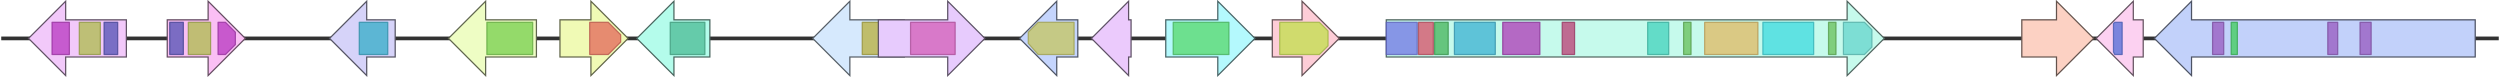 <svg version="1.1" baseProfile="full" xmlns="http://www.w3.org/2000/svg" width="2018" height="62">
	<line x1="1" y1="31" x2="2017" y2="31" style="stroke:rgb(50,50,50); stroke-width:3 "/>
	<g>
		<title>fsdD</title>
		<polygon class="fsdD" points="913,16 911,16 911,1 881,31 911,61 911,46 913,46" fill="rgb(235,202,252)" fill-opacity="1.0" stroke="rgb(93,80,100)" stroke-width="1" />
	</g>
	<g>
		<title>fsdH</title>
		<polygon class="fsdH" points="941,16 983,16 983,1 1013,31 983,61 983,46 941,46" fill="rgb(180,249,253)" fill-opacity="1.0" stroke="rgb(72,99,101)" stroke-width="1" />
		<g>
			<title>PF00067</title>
			<rect class="PF00067" x="947" y="18" stroke-linejoin="round" width="45" height="26" fill="rgb(85,216,107)" stroke="rgb(68,172,85)" stroke-width="1" opacity="0.75" />
		</g>
	</g>
	<g>
		<title>fsdG</title>
		<polygon class="fsdG" points="1027,16 1051,16 1051,1 1081,31 1051,61 1051,46 1027,46" fill="rgb(253,205,215)" fill-opacity="1.0" stroke="rgb(101,82,86)" stroke-width="1" />
		<g>
			<title>PF07690</title>
			<polygon class="PF07690" points="1033,18 1065,18 1072,25 1072,37 1065,44 1033,44" stroke-linejoin="round" width="39" height="26" fill="rgb(193,224,74)" stroke="rgb(154,179,59)" stroke-width="1" opacity="0.75" />
		</g>
	</g>
	<g>
		<title>fsdS</title>
		<polygon class="fsdS" points="1119,16 1491,16 1491,1 1521,31 1491,61 1491,46 1119,46" fill="rgb(198,250,236)" fill-opacity="1.0" stroke="rgb(79,100,94)" stroke-width="1" />
		<g>
			<title>PF00109</title>
			<rect class="PF00109" x="1119" y="18" stroke-linejoin="round" width="25" height="26" fill="rgb(112,116,228)" stroke="rgb(89,92,182)" stroke-width="1" opacity="0.75" />
		</g>
		<g>
			<title>PF02801</title>
			<rect class="PF02801" x="1145" y="18" stroke-linejoin="round" width="12" height="26" fill="rgb(215,78,102)" stroke="rgb(172,62,81)" stroke-width="1" opacity="0.75" />
		</g>
		<g>
			<title>PF16197</title>
			<rect class="PF16197" x="1158" y="18" stroke-linejoin="round" width="11" height="26" fill="rgb(68,179,89)" stroke="rgb(54,143,71)" stroke-width="1" opacity="0.75" />
		</g>
		<g>
			<title>PF00698</title>
			<rect class="PF00698" x="1174" y="18" stroke-linejoin="round" width="33" height="26" fill="rgb(59,176,209)" stroke="rgb(47,140,167)" stroke-width="1" opacity="0.75" />
		</g>
		<g>
			<title>PF14765</title>
			<rect class="PF14765" x="1213" y="18" stroke-linejoin="round" width="30" height="26" fill="rgb(173,56,182)" stroke="rgb(138,44,145)" stroke-width="1" opacity="0.75" />
		</g>
		<g>
			<title>PF08242</title>
			<rect class="PF08242" x="1261" y="18" stroke-linejoin="round" width="10" height="26" fill="rgb(187,59,115)" stroke="rgb(149,47,92)" stroke-width="1" opacity="0.75" />
		</g>
		<g>
			<title>PF08659</title>
			<rect class="PF08659" x="1330" y="18" stroke-linejoin="round" width="17" height="26" fill="rgb(66,209,188)" stroke="rgb(52,167,150)" stroke-width="1" opacity="0.75" />
		</g>
		<g>
			<title>PF00550</title>
			<rect class="PF00550" x="1359" y="18" stroke-linejoin="round" width="6" height="26" fill="rgb(103,191,88)" stroke="rgb(82,152,70)" stroke-width="1" opacity="0.75" />
		</g>
		<g>
			<title>PF00668</title>
			<rect class="PF00668" x="1376" y="18" stroke-linejoin="round" width="43" height="26" fill="rgb(224,184,98)" stroke="rgb(179,147,78)" stroke-width="1" opacity="0.75" />
		</g>
		<g>
			<title>PF00501</title>
			<rect class="PF00501" x="1423" y="18" stroke-linejoin="round" width="41" height="26" fill="rgb(60,217,223)" stroke="rgb(48,173,178)" stroke-width="1" opacity="0.75" />
		</g>
		<g>
			<title>PF00550</title>
			<rect class="PF00550" x="1476" y="18" stroke-linejoin="round" width="6" height="26" fill="rgb(103,191,88)" stroke="rgb(82,152,70)" stroke-width="1" opacity="0.75" />
		</g>
		<g>
			<title>PF07993</title>
			<polygon class="PF07993" points="1488,18 1505,18 1511,24 1511,38 1505,44 1488,44" stroke-linejoin="round" width="23" height="26" fill="rgb(100,212,204)" stroke="rgb(80,169,163)" stroke-width="1" opacity="0.75" />
		</g>
	</g>
	<g>
		<title>gFH438</title>
		<polygon class="gFH438" points="1632,16 1660,16 1660,1 1690,31 1660,61 1660,46 1632,46" fill="rgb(252,209,195)" fill-opacity="1.0" stroke="rgb(100,83,77)" stroke-width="1" />
	</g>
	<g>
		<title>fsdC</title>
		<polygon class="fsdC" points="1730,16 1722,16 1722,1 1692,31 1722,61 1722,46 1730,46" fill="rgb(252,209,241)" fill-opacity="1.0" stroke="rgb(100,83,96)" stroke-width="1" />
		<g>
			<title>PF00107</title>
			<polygon class="PF00107" points="1706,19 1707,18 1713,18 1713,44 1707,44 1706,42" stroke-linejoin="round" width="7" height="26" fill="rgb(81,108,215)" stroke="rgb(64,86,172)" stroke-width="1" opacity="0.75" />
		</g>
	</g>
	<g>
		<title>gFH350</title>
		<polygon class="gFH350" points="1998,16 1769,16 1769,1 1739,31 1769,61 1769,46 1998,46" fill="rgb(194,209,250)" fill-opacity="1.0" stroke="rgb(77,83,100)" stroke-width="1" />
		<g>
			<title>PF12796</title>
			<rect class="PF12796" x="1786" y="18" stroke-linejoin="round" width="9" height="26" fill="rgb(151,90,191)" stroke="rgb(120,72,152)" stroke-width="1" opacity="0.75" />
		</g>
		<g>
			<title>PF13637</title>
			<rect class="PF13637" x="1801" y="18" stroke-linejoin="round" width="5" height="26" fill="rgb(62,205,90)" stroke="rgb(49,164,72)" stroke-width="1" opacity="0.75" />
		</g>
		<g>
			<title>PF12796</title>
			<rect class="PF12796" x="1879" y="18" stroke-linejoin="round" width="8" height="26" fill="rgb(151,90,191)" stroke="rgb(120,72,152)" stroke-width="1" opacity="0.75" />
		</g>
		<g>
			<title>PF12796</title>
			<rect class="PF12796" x="1905" y="18" stroke-linejoin="round" width="9" height="26" fill="rgb(151,90,191)" stroke="rgb(120,72,152)" stroke-width="1" opacity="0.75" />
		</g>
	</g>
	<g>
		<title>gFH322</title>
		<polygon class="gFH322" points="102,16 53,16 53,1 23,31 53,61 53,46 102,46" fill="rgb(242,201,250)" fill-opacity="1.0" stroke="rgb(96,80,100)" stroke-width="1" />
		<g>
			<title>PF07731</title>
			<rect class="PF07731" x="42" y="18" stroke-linejoin="round" width="14" height="26" fill="rgb(183,55,192)" stroke="rgb(146,44,153)" stroke-width="1" opacity="0.75" />
		</g>
		<g>
			<title>PF00394</title>
			<rect class="PF00394" x="64" y="18" stroke-linejoin="round" width="17" height="26" fill="rgb(172,188,74)" stroke="rgb(137,150,59)" stroke-width="1" opacity="0.75" />
		</g>
		<g>
			<title>PF07732</title>
			<rect class="PF07732" x="84" y="18" stroke-linejoin="round" width="11" height="26" fill="rgb(80,81,179)" stroke="rgb(63,64,143)" stroke-width="1" opacity="0.75" />
		</g>
	</g>
	<g>
		<title>gFH333</title>
		<polygon class="gFH333" points="135,16 168,16 168,1 198,31 168,61 168,46 135,46" fill="rgb(250,191,244)" fill-opacity="1.0" stroke="rgb(100,76,97)" stroke-width="1" />
		<g>
			<title>PF07732</title>
			<rect class="PF07732" x="137" y="18" stroke-linejoin="round" width="11" height="26" fill="rgb(80,81,179)" stroke="rgb(63,64,143)" stroke-width="1" opacity="0.75" />
		</g>
		<g>
			<title>PF00394</title>
			<rect class="PF00394" x="152" y="18" stroke-linejoin="round" width="18" height="26" fill="rgb(172,188,74)" stroke="rgb(137,150,59)" stroke-width="1" opacity="0.75" />
		</g>
		<g>
			<title>PF07731</title>
			<polygon class="PF07731" points="176,18 182,18 190,26 190,36 182,44 176,44" stroke-linejoin="round" width="14" height="26" fill="rgb(183,55,192)" stroke="rgb(146,44,153)" stroke-width="1" opacity="0.75" />
		</g>
	</g>
	<g>
		<title>fsdR</title>
		<polygon class="fsdR" points="319,16 296,16 296,1 266,31 296,61 296,46 319,46" fill="rgb(214,211,249)" fill-opacity="1.0" stroke="rgb(85,84,99)" stroke-width="1" />
		<g>
			<title>PF04082</title>
			<rect class="PF04082" x="290" y="18" stroke-linejoin="round" width="23" height="26" fill="rgb(51,172,200)" stroke="rgb(40,137,160)" stroke-width="1" opacity="0.75" />
		</g>
	</g>
	<g>
		<title>gFH335</title>
		<polygon class="gFH335" points="433,16 392,16 392,1 362,31 392,61 392,46 433,46" fill="rgb(238,253,196)" fill-opacity="1.0" stroke="rgb(95,101,78)" stroke-width="1" />
		<g>
			<title>PF07287</title>
			<rect class="PF07287" x="393" y="18" stroke-linejoin="round" width="37" height="26" fill="rgb(118,206,76)" stroke="rgb(94,164,60)" stroke-width="1" opacity="0.75" />
		</g>
	</g>
	<g>
		<title>gFH336</title>
		<polygon class="gFH336" points="452,16 477,16 477,1 507,31 477,61 477,46 452,46" fill="rgb(240,250,181)" fill-opacity="1.0" stroke="rgb(96,100,72)" stroke-width="1" />
		<g>
			<title>PF02515</title>
			<polygon class="PF02515" points="476,18 491,18 501,28 501,34 491,44 476,44" stroke-linejoin="round" width="25" height="26" fill="rgb(226,102,90)" stroke="rgb(180,81,72)" stroke-width="1" opacity="0.75" />
		</g>
	</g>
	<g>
		<title>gFH337</title>
		<polygon class="gFH337" points="573,16 544,16 544,1 514,31 544,61 544,46 573,46" fill="rgb(180,252,235)" fill-opacity="1.0" stroke="rgb(72,100,93)" stroke-width="1" />
		<g>
			<title>PF01048</title>
			<rect class="PF01048" x="541" y="18" stroke-linejoin="round" width="28" height="26" fill="rgb(75,186,148)" stroke="rgb(60,148,118)" stroke-width="1" opacity="0.75" />
		</g>
	</g>
	<g>
		<title>gFH339</title>
		<polygon class="gFH339" points="730,16 686,16 686,1 656,31 686,61 686,46 730,46" fill="rgb(214,233,253)" fill-opacity="1.0" stroke="rgb(85,93,101)" stroke-width="1" />
		<g>
			<title>PF01494</title>
			<rect class="PF01494" x="696" y="18" stroke-linejoin="round" width="33" height="26" fill="rgb(182,175,59)" stroke="rgb(145,140,47)" stroke-width="1" opacity="0.75" />
		</g>
	</g>
	<g>
		<title>gFH340</title>
		<polygon class="gFH340" points="709,16 765,16 765,1 795,31 765,61 765,46 709,46" fill="rgb(231,203,253)" fill-opacity="1.0" stroke="rgb(92,81,101)" stroke-width="1" />
		<g>
			<title>PF01979</title>
			<rect class="PF01979" x="735" y="18" stroke-linejoin="round" width="36" height="26" fill="rgb(210,93,184)" stroke="rgb(168,74,147)" stroke-width="1" opacity="0.75" />
		</g>
	</g>
	<g>
		<title>fsdK</title>
		<polygon class="fsdK" points="870,16 853,16 853,1 823,31 853,61 853,46 870,46" fill="rgb(197,213,253)" fill-opacity="1.0" stroke="rgb(78,85,101)" stroke-width="1" />
		<g>
			<title>PF11991</title>
			<polygon class="PF11991" points="830,26 838,18 867,18 867,44 838,44 830,35" stroke-linejoin="round" width="37" height="26" fill="rgb(197,197,93)" stroke="rgb(157,157,74)" stroke-width="1" opacity="0.75" />
		</g>
	</g>
</svg>

